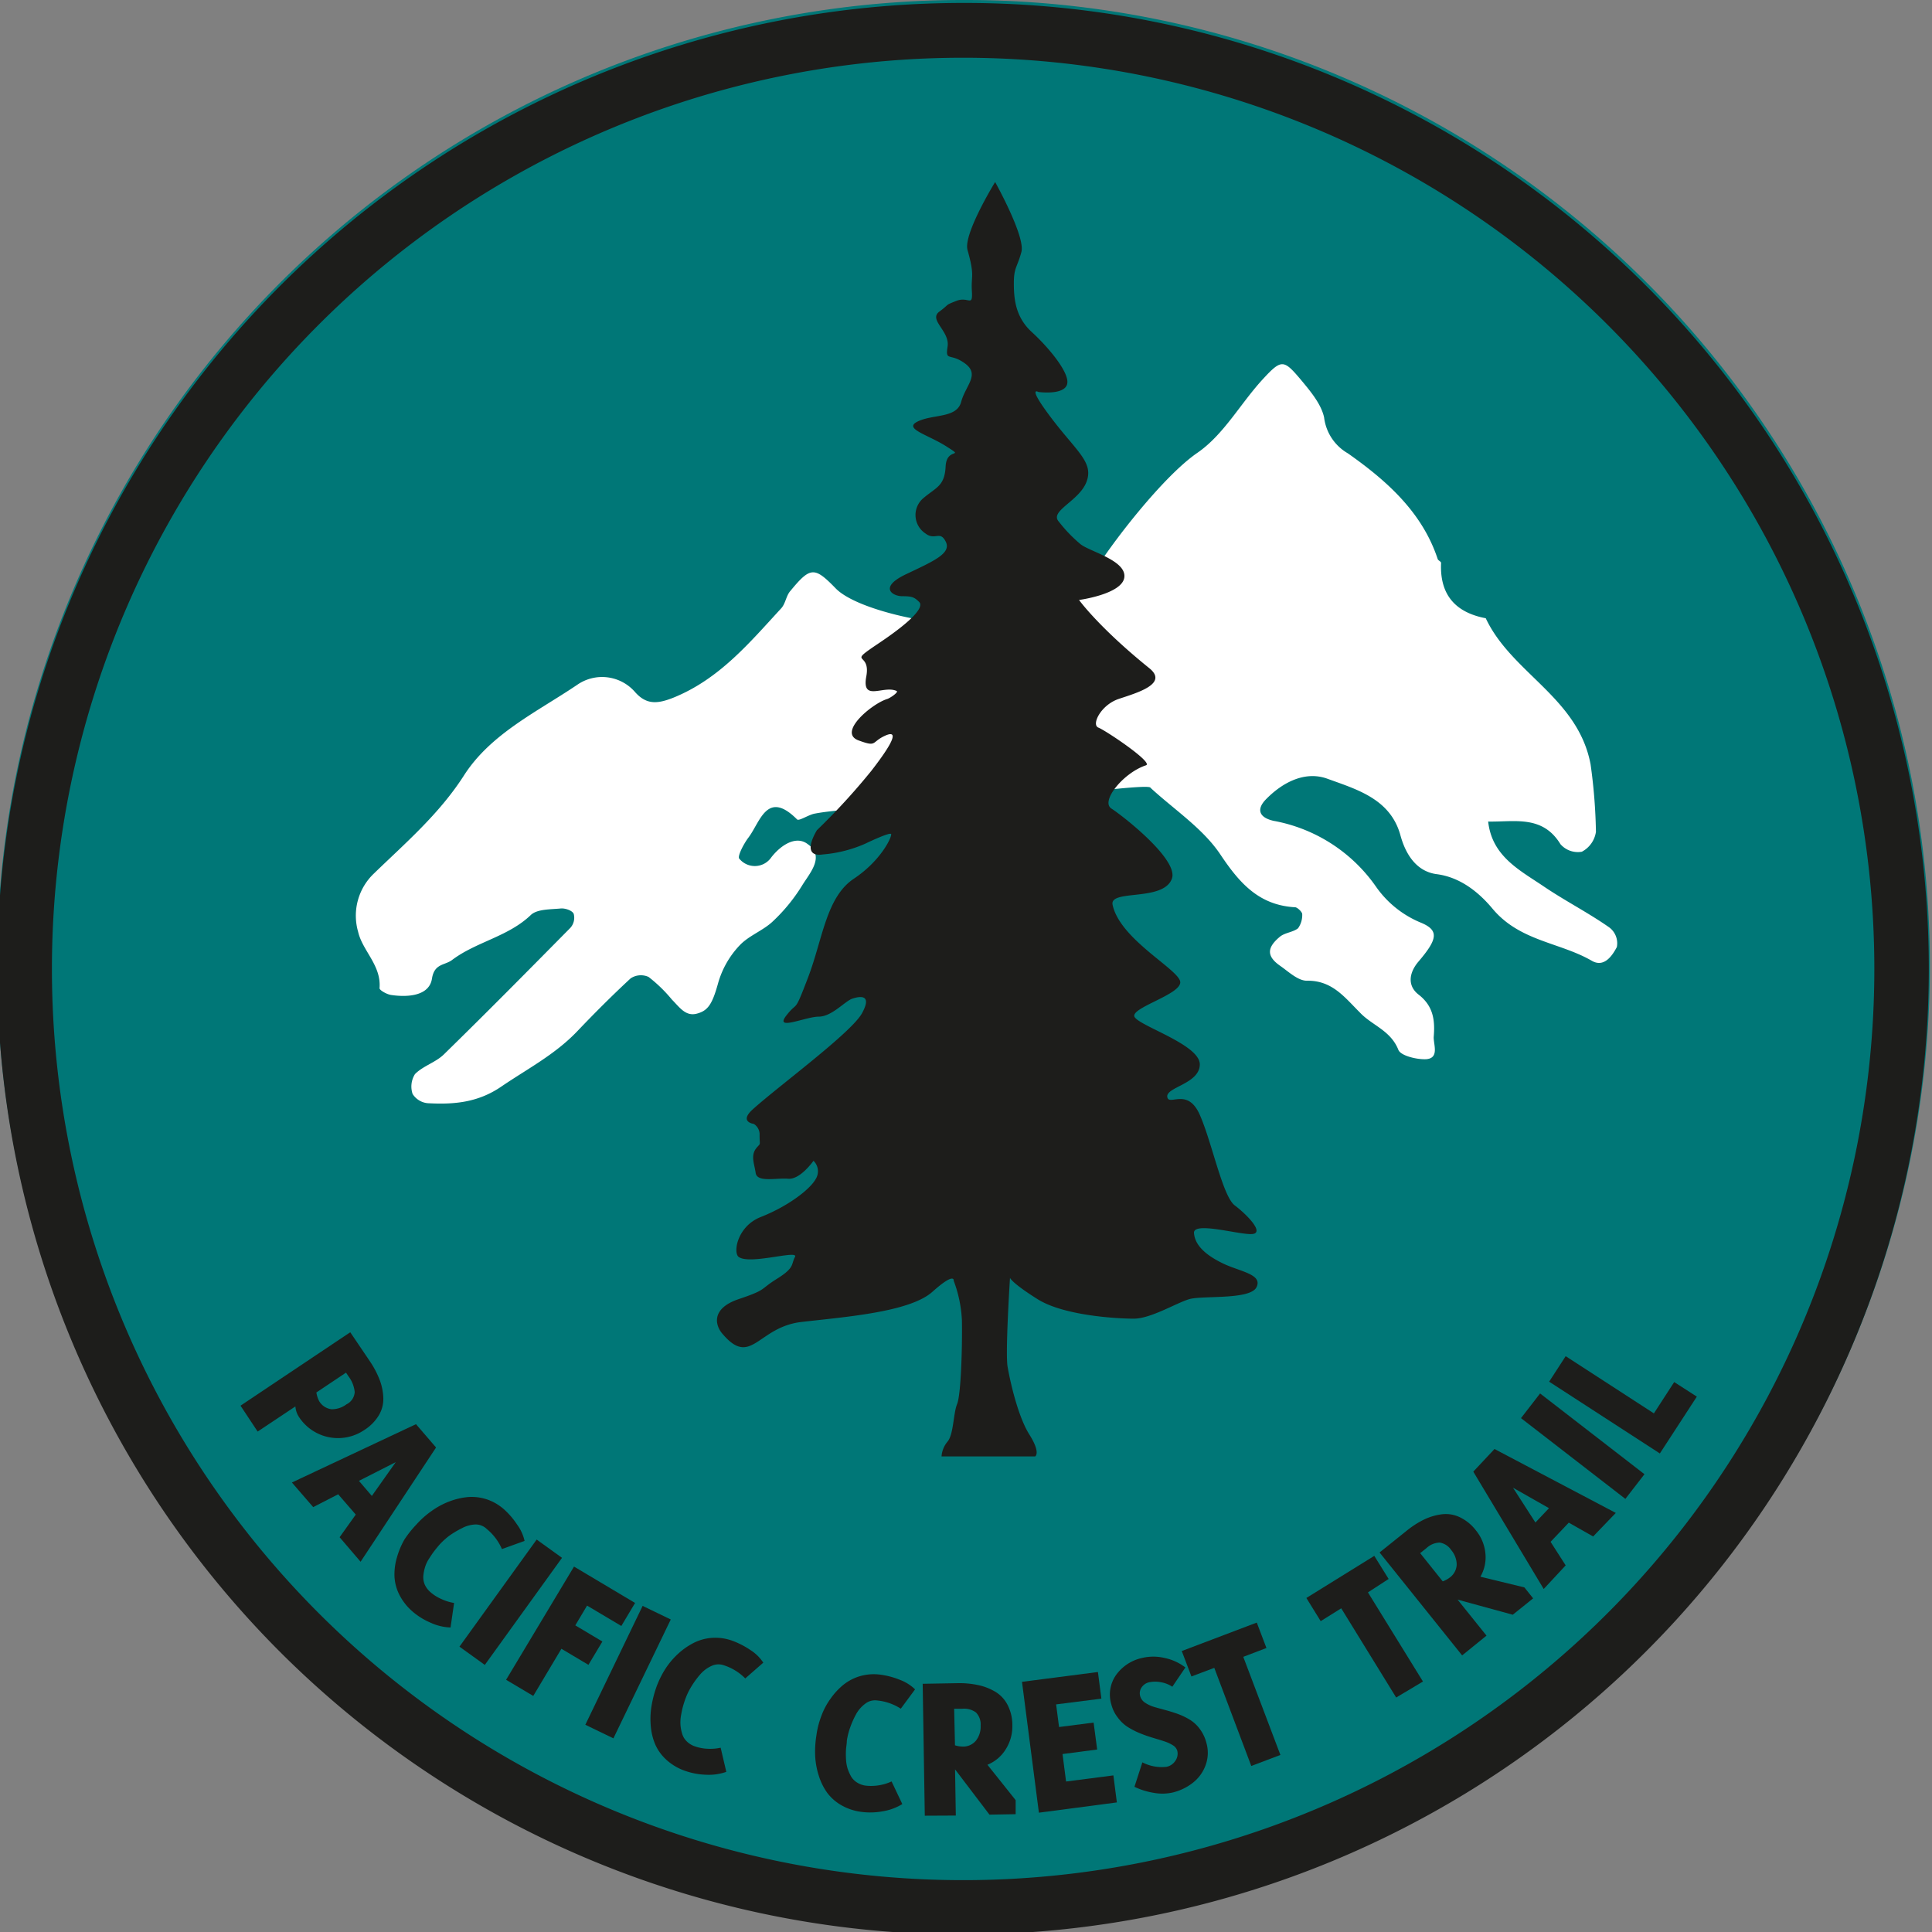 <svg id="Layer_1" data-name="Layer 1" xmlns="http://www.w3.org/2000/svg" viewBox="0 0 256 256"><rect x="0" y="0" width="256" height="256" fill="#808080" stroke="none"/><defs><style>.cls-1{fill:#077;}.cls-2{fill:#1d1d1b;}.cls-3{fill:#fff;}</style></defs><path class="cls-1" d="M127.68,0A128,128,0,0,0,77.86,245.94,128,128,0,0,0,177.51,10.06,127.31,127.31,0,0,0,127.68,0Z"/><path class="cls-2" d="M127.61,7.65A120.74,120.74,0,1,1,6.88,128.39,120.73,120.73,0,0,1,127.61,7.65m0-7.26a128,128,0,0,0-90.5,218.5A128,128,0,1,0,177.44,10.45,127.13,127.13,0,0,0,127.61.39Z"/><path class="cls-2" d="M31.87,186.26l14.54-9.73L49,180.36a12.26,12.26,0,0,1,1.3,2.46,7.49,7.49,0,0,1,.49,2.39,4.21,4.21,0,0,1-.59,2.32,6,6,0,0,1-2,2,6.18,6.18,0,0,1-8.53-1.69,3,3,0,0,1-.53-1.48l-5,3.33Zm10.05-1.75a3.85,3.85,0,0,0,.35,1.11,2.21,2.21,0,0,0,1.64,1.11,3.21,3.21,0,0,0,2-.65A1.94,1.94,0,0,0,47,184.45a4.08,4.08,0,0,0-.81-2.06l-.34-.51Z"/><path class="cls-2" d="M38.68,196.44l16.44-7.73,2.66,3.09-10,15.14L45,203.69l2.14-3L44.81,198,41.5,199.7Zm8.88-.22,1.71,2,3.17-4.48Z"/><path class="cls-2" d="M55.18,202a11.75,11.75,0,0,1,2-1.78,10.29,10.29,0,0,1,2.33-1.26,9.32,9.32,0,0,1,2.48-.59,6.44,6.44,0,0,1,2.51.3A6.62,6.62,0,0,1,66.79,200a10.44,10.44,0,0,1,1.72,2,5.87,5.87,0,0,1,1,2.18l-3,1.08a7.08,7.08,0,0,0-2-2.65A2.11,2.11,0,0,0,63,202a4.14,4.14,0,0,0-1.82.51,11.88,11.88,0,0,0-1.67,1,9.8,9.8,0,0,0-1.27,1.16c-.27.31-.51.61-.74.91s-.45.65-.68,1a4.44,4.44,0,0,0-.52,1.14,5.71,5.71,0,0,0-.21,1.14,2.44,2.44,0,0,0,.2,1.12,2.93,2.93,0,0,0,.76,1,5.6,5.6,0,0,0,1.46.91,6.29,6.29,0,0,0,1.66.51l-.47,3.25a6.88,6.88,0,0,1-2.66-.64,9,9,0,0,1-2.38-1.48,7.27,7.27,0,0,1-1.75-2.23,6.06,6.06,0,0,1-.64-2.41,7.9,7.9,0,0,1,.31-2.47,10.64,10.64,0,0,1,1-2.41A13.89,13.89,0,0,1,55.18,202Z"/><path class="cls-2" d="M60.88,218.19,71.11,204l3.36,2.42L64.24,220.61Z"/><path class="cls-2" d="M67.06,222.58l9-15,8.09,4.82-1.82,3.05-4.54-2.7-1.56,2.62,3.59,2.14-1.85,3.09-3.58-2.13-3.73,6.25Z"/><path class="cls-2" d="M77.56,228.54l7.59-15.75,3.73,1.8-7.6,15.75Z"/><path class="cls-2" d="M87,223.48a12.47,12.47,0,0,1,1.18-2.37,10.29,10.29,0,0,1,1.7-2,9.29,9.29,0,0,1,2.1-1.45,6.34,6.34,0,0,1,2.44-.64,6.59,6.59,0,0,1,2.68.41,10.93,10.93,0,0,1,2.32,1.2,5.64,5.64,0,0,1,1.72,1.68l-2.39,2.09a7,7,0,0,0-2.83-1.74,2.15,2.15,0,0,0-1.63.08,4.32,4.32,0,0,0-1.52,1.14,11.89,11.89,0,0,0-1.16,1.59,9.17,9.17,0,0,0-.76,1.55q-.21.57-.36,1.11c-.1.37-.18.77-.26,1.22a5.37,5.37,0,0,0-.06,1.25,5.26,5.26,0,0,0,.22,1.13,2.29,2.29,0,0,0,.6,1,2.8,2.8,0,0,0,1.08.67,6,6,0,0,0,1.68.32,6.47,6.47,0,0,0,1.74-.14l.75,3.2a7,7,0,0,1-2.71.38,9.15,9.15,0,0,1-2.77-.52,7.11,7.11,0,0,1-2.43-1.43,6.08,6.08,0,0,1-1.48-2,7.83,7.83,0,0,1-.61-2.41,10.44,10.44,0,0,1,.07-2.62A14.59,14.59,0,0,1,87,223.48Z"/><path class="cls-2" d="M108.17,230a11.43,11.43,0,0,1,.64-2.56,9.34,9.34,0,0,1,1.23-2.34,9.13,9.13,0,0,1,1.73-1.87,6.48,6.48,0,0,1,2.25-1.15,6.59,6.59,0,0,1,2.7-.17,10.49,10.49,0,0,1,2.53.68,5.74,5.74,0,0,1,2,1.26l-1.89,2.56a7,7,0,0,0-3.14-1.09,2.09,2.09,0,0,0-1.57.43,4.27,4.27,0,0,0-1.24,1.44,11.74,11.74,0,0,0-.79,1.8,9.4,9.4,0,0,0-.41,1.67c0,.4-.09.79-.11,1.17a10.36,10.36,0,0,0,0,1.24,5.27,5.27,0,0,0,.2,1.24,6.28,6.28,0,0,0,.46,1.06,2.41,2.41,0,0,0,.8.82,2.81,2.81,0,0,0,1.19.42,6.5,6.5,0,0,0,3.39-.56l1.42,3A7.12,7.12,0,0,1,117,240a9,9,0,0,1-2.81.09,7.17,7.17,0,0,1-2.69-.88,6.15,6.15,0,0,1-1.88-1.64,7.89,7.89,0,0,1-1.11-2.23,10.16,10.16,0,0,1-.49-2.57A13.38,13.38,0,0,1,108.17,230Z"/><path class="cls-2" d="M122.54,240.59l-.28-17.48,4.58-.08a11.9,11.9,0,0,1,2.76.25,7.48,7.48,0,0,1,2.29.89,4.34,4.34,0,0,1,1.63,1.76,5.8,5.8,0,0,1,.62,2.71,5.63,5.63,0,0,1-.87,3.14,5.08,5.08,0,0,1-2.43,2.06l3.74,4.69,0,1.86-3.47.06-4.56-6,.1,6.12Zm4-9.33a3.52,3.52,0,0,0,1,.17,2.19,2.19,0,0,0,1.78-.79,3,3,0,0,0,.62-2,2.26,2.26,0,0,0-.61-1.72,2.61,2.61,0,0,0-1.82-.5l-1.08,0Z"/><path class="cls-2" d="M137.66,240.19l-2.24-17.34,10.06-1.3.46,3.53-6,.76.39,3,4.58-.59.47,3.57-4.59.6.47,3.64,6.27-.81.46,3.58Z"/><path class="cls-2" d="M147.26,225.85a4.52,4.52,0,0,1,.62-3.9,5.74,5.74,0,0,1,3.44-2.26,6.42,6.42,0,0,1,3,0,6.76,6.76,0,0,1,2.75,1.26l-1.73,2.55a3.88,3.88,0,0,0-1.49-.59,3.79,3.79,0,0,0-1.58,0,1.61,1.61,0,0,0-1,.68,1.36,1.36,0,0,0-.2,1.12,1.54,1.54,0,0,0,.62.88,4.47,4.47,0,0,0,1.18.57c.46.14,1,.28,1.51.42s1.11.32,1.67.52a9,9,0,0,1,1.59.76,4.66,4.66,0,0,1,1.35,1.25,5.32,5.32,0,0,1,.88,1.89,4.75,4.75,0,0,1-.13,2.92,5.21,5.21,0,0,1-1.66,2.29,6.94,6.94,0,0,1-2.67,1.3,6.25,6.25,0,0,1-2.53.05,9.24,9.24,0,0,1-2.56-.8l1.05-3.24a5.55,5.55,0,0,0,3.21.59,1.82,1.82,0,0,0,1.15-.78A1.63,1.63,0,0,0,156,232a1.27,1.27,0,0,0-.57-.73,4.9,4.9,0,0,0-1.17-.54c-.47-.16-1-.31-1.52-.47a17.79,17.79,0,0,1-1.68-.59,10.79,10.79,0,0,1-1.59-.81,4.86,4.86,0,0,1-1.33-1.24A4.68,4.68,0,0,1,147.26,225.85Z"/><path class="cls-2" d="M157.87,222.14l-1.28-3.37,9.94-3.77,1.28,3.37-3.07,1.17,4.92,13L165.8,234l-4.9-13Z"/><path class="cls-2" d="M175,214.81l-1.9-3.07,9-5.58,1.9,3.06L181.26,211l7.29,11.81L185,224.93l-7.28-11.82Z"/><path class="cls-2" d="M193.74,219.35,182.8,205.71l3.58-2.87a12,12,0,0,1,2.33-1.5,7.72,7.72,0,0,1,2.35-.69,4.28,4.28,0,0,1,2.37.39,5.92,5.92,0,0,1,2.15,1.76,5.63,5.63,0,0,1,1.24,3,5.09,5.09,0,0,1-.66,3.12l5.83,1.42,1.16,1.45-2.7,2.17-7.31-2,3.83,4.77Zm-2.57-9.81a3.6,3.6,0,0,0,.92-.5,2.23,2.23,0,0,0,.93-1.72,3,3,0,0,0-.72-1.92,2.26,2.26,0,0,0-1.53-1,2.65,2.65,0,0,0-1.74.72l-.85.68Z"/><path class="cls-2" d="M204.55,210.55,195.22,195l2.81-3,16.07,8.47-3,3.12-3.23-1.83-2.41,2.54,2,3.12Zm-1.1-8.81,1.8-1.9-4.77-2.71Z"/><path class="cls-2" d="M215.37,198.61l-13.83-10.7,2.53-3.27,13.83,10.7Z"/><path class="cls-2" d="M219.94,192.59l-14.67-9.51,2.19-3.38,11.69,7.58,2.69-4.15,3,1.93Z"/><path class="cls-3" d="M213.14,122.82c-2.77-1.93-5.79-3.47-8.55-5.34-3.22-2.18-6.89-4-7.4-8.62,3.47.07,7.2-.9,9.58,3a3.06,3.06,0,0,0,2.83,1,3.56,3.56,0,0,0,1.87-2.64,72,72,0,0,0-.71-8.94c-1.67-8.87-10.48-12.09-13.89-19.36-4.06-.77-6.11-3.15-5.92-7.33,0-.19-.39-.32-.45-.52-2.06-6.24-6.82-10.42-11.9-14a6.37,6.37,0,0,1-3.15-4.76c-.39-1.81-1.87-3.54-3.16-5.09-2.18-2.57-2.5-2.63-4.88-.06-3,3.22-5.21,7.4-8.75,9.84-4.51,3.09-11.52,12.09-14.22,16.6,1.42,1.28-16.27,4.44-15.89,6-4.43.45-15-1.74-17.81-4.63s-3.35-2.9-6,.32c-.58.64-.64,1.67-1.22,2.31C99.29,85.19,95.3,90,89.19,92.46c-2.13.84-3.54.9-5-.71a5.78,5.78,0,0,0-7.72-1c-5.33,3.6-11.51,6.49-15.05,12.09-3.28,5.08-7.72,8.88-11.9,12.93a7.7,7.7,0,0,0-2.06,7.72c.58,2.51,3.09,4.44,2.83,7.46,0,.26,1,.84,1.61.9,2.25.32,5,.07,5.34-2.19.32-2,1.67-1.73,2.64-2.44,3.22-2.44,7.46-3.09,10.48-6,.84-.77,2.58-.71,3.93-.84.58-.06,1.54.26,1.73.71a2,2,0,0,1-.45,1.86c-5.53,5.6-11.06,11.2-16.72,16.73-1.09,1.09-2.77,1.54-3.86,2.64a3.08,3.08,0,0,0-.32,2.63,2.65,2.65,0,0,0,2,1.23c3.48.19,6.69-.07,9.84-2.26,3.41-2.31,7-4.18,9.91-7.2,2.32-2.44,4.7-4.82,7.14-7.08a2.45,2.45,0,0,1,2.38-.19,19.18,19.18,0,0,1,3.09,3c1,1,1.8,2.25,3.28,1.87s2.06-1.23,2.83-4a12,12,0,0,1,2.89-5.08c1.23-1.29,3.09-1.93,4.38-3.16a23.19,23.19,0,0,0,3.92-4.82c1-1.61,3-3.8.71-5.4-1.48-1.16-3.47,0-4.83,1.73a2.65,2.65,0,0,1-4.24.2c-.32-.26.58-2,1.22-2.83,1.55-2.06,2.45-6.37,6.43-2.38.26.25,1.55-.65,2.38-.78,1.35-.25,2.77-.38,4.12-.51,2.77-2.57,22.77-1.16,22.77-1.16s17.56-2.44,17.56-1.74c3.15,2.9,6.88,5.34,9.2,8.75,2.57,3.86,5.15,6.82,10,7.08.32.06.9.64.9.9A3,3,0,0,1,172,123c-.64.52-1.73.58-2.38,1.1-1.8,1.48-1.8,2.64.07,3.92,1.09.77,2.31,1.93,3.47,1.93,3.35-.06,5,2.19,7,4.18,1.61,1.74,4.11,2.38,5.14,5,.33.77,2.45,1.28,3.67,1.22,1.74-.13,1-1.87,1-2.9.19-2.18,0-4.11-2-5.66-1.48-1.15-1.29-2.83-.07-4.31,2.64-3.08,2.83-4.24.26-5.27a13.53,13.53,0,0,1-5.86-4.76,21.16,21.16,0,0,0-13.57-8.69c-1.93-.45-2.25-1.54-1-2.83,2.25-2.31,5.21-3.79,8.11-2.76,3.86,1.41,8.36,2.64,9.71,7.46.71,2.64,2.19,4.89,4.89,5.21,3.28.45,5.72,2.64,7.33,4.57,3.6,4.31,8.88,4.44,13.12,6.88,1.68,1,2.77-.71,3.35-1.8A2.62,2.62,0,0,0,213.14,122.82Z"/><path class="cls-2" d="M126.37,169.71a17,17,0,0,1,1.09,5.28c.06,3.6-.13,9.84-.64,11.06s-.45,4.06-1.29,5a3.4,3.4,0,0,0-.77,1.93h12.41s.77-.45-.77-2.89-2.57-7.14-2.89-9,.32-11.77.32-11.77.19.65,3.66,2.83,10.49,2.58,12.74,2.58,5.6-2.06,7.33-2.58,8.11.13,8.94-1.6-2.25-2.06-4.5-3.16-3.66-2.38-3.79-4,6.24.32,7.78.12-.77-2.57-2.38-3.79-3-8.3-4.63-12-4.12-1.09-4.31-2.38,4.31-1.73,4.31-4.31-7.78-5-8.62-6.24,6.56-3.08,6-4.82-8-5.6-8.94-10.1c-.39-2.06,6.69-.38,7.85-3.41,1-2.51-6.5-8.36-8-9.32s1.61-4.76,4.57-5.73c1.09-.32-5.34-4.63-6.3-5s.32-3,2.7-3.8,6.69-2,4-4.11c-6.69-5.41-9.26-9-9.26-9s5.72-.77,6-3-4.56-3.41-5.79-4.38a19.15,19.15,0,0,1-2.89-3c-1.29-1.42,2.7-2.7,3.67-5.28s-1.29-4-4.64-8.42-1.73-3.48-1.73-3.48,3.34.46,3.79-1S138.91,46,136.72,44s-2.38-4.44-2.38-6.5.45-2.06,1-4.11-3.48-9.27-3.48-9.27-4.24,6.89-3.66,9c1,3.54.45,3.28.58,5.47s-.45.64-2.06,1.28-.77.32-2.25,1.42,1.41,2.57,1.09,4.63.32.77,2.32,2.25.06,2.9-.52,5.08-3.67,1.61-5.72,2.58,1.28,1.73,3.79,3.34,0,0-.13,2.64-1.28,2.76-3,4.24a2.92,2.92,0,0,0,.32,4.63c1.29,1,1.93-.45,2.7,1.1s-1.61,2.57-5.27,4.31S118.26,79,119.55,79s1.61.13,2.25.77-.77,2.38-5.28,5.41-1.09,1-1.73,4.44,2.25,1.15,4,1.93c.38.12-.9,1-1.29,1.09-2,.64-6.56,4.44-3.73,5.47,2.44.9,1.67.25,3.41-.58s1.61.32-1.74,4.63a87,87,0,0,1-7.2,7.85c-1.42,2.44-.9,3.47.77,3.21a17.39,17.39,0,0,0,5.6-1.41s3.34-1.61,3.47-1.29-1.29,3.48-4.95,5.92-4.12,8-6.05,13.06-1.29,3-2.9,5.08,2.58.13,4.31.13,3.48-2.06,4.44-2.38,2.7-.65,1.29,1.93-11.13,9.71-14.47,12.73c-1.87,1.68.12,1.93.12,1.93a1.63,1.63,0,0,1,.78,1.48c0,1.48.19,1-.39,1.68-.84,1-.32,2.05-.13,3.34s2.7.64,4.31.77,3.35-2.38,3.35-2.38a1.93,1.93,0,0,1,.32,2.38c-.77,1.42-3.73,3.67-7.33,5.08-3.09,1.23-3.67,4.7-2.9,5.28,1.48,1.09,8-1,7.46,0s0,1.41-2.38,2.89-1.28,1.42-5.08,2.7-3.09,3.61-2.06,4.7c3.73,4.31,4.63-1,10.36-1.67s14.34-1.29,17.37-4S126.37,169.71,126.37,169.71Z"/></svg>